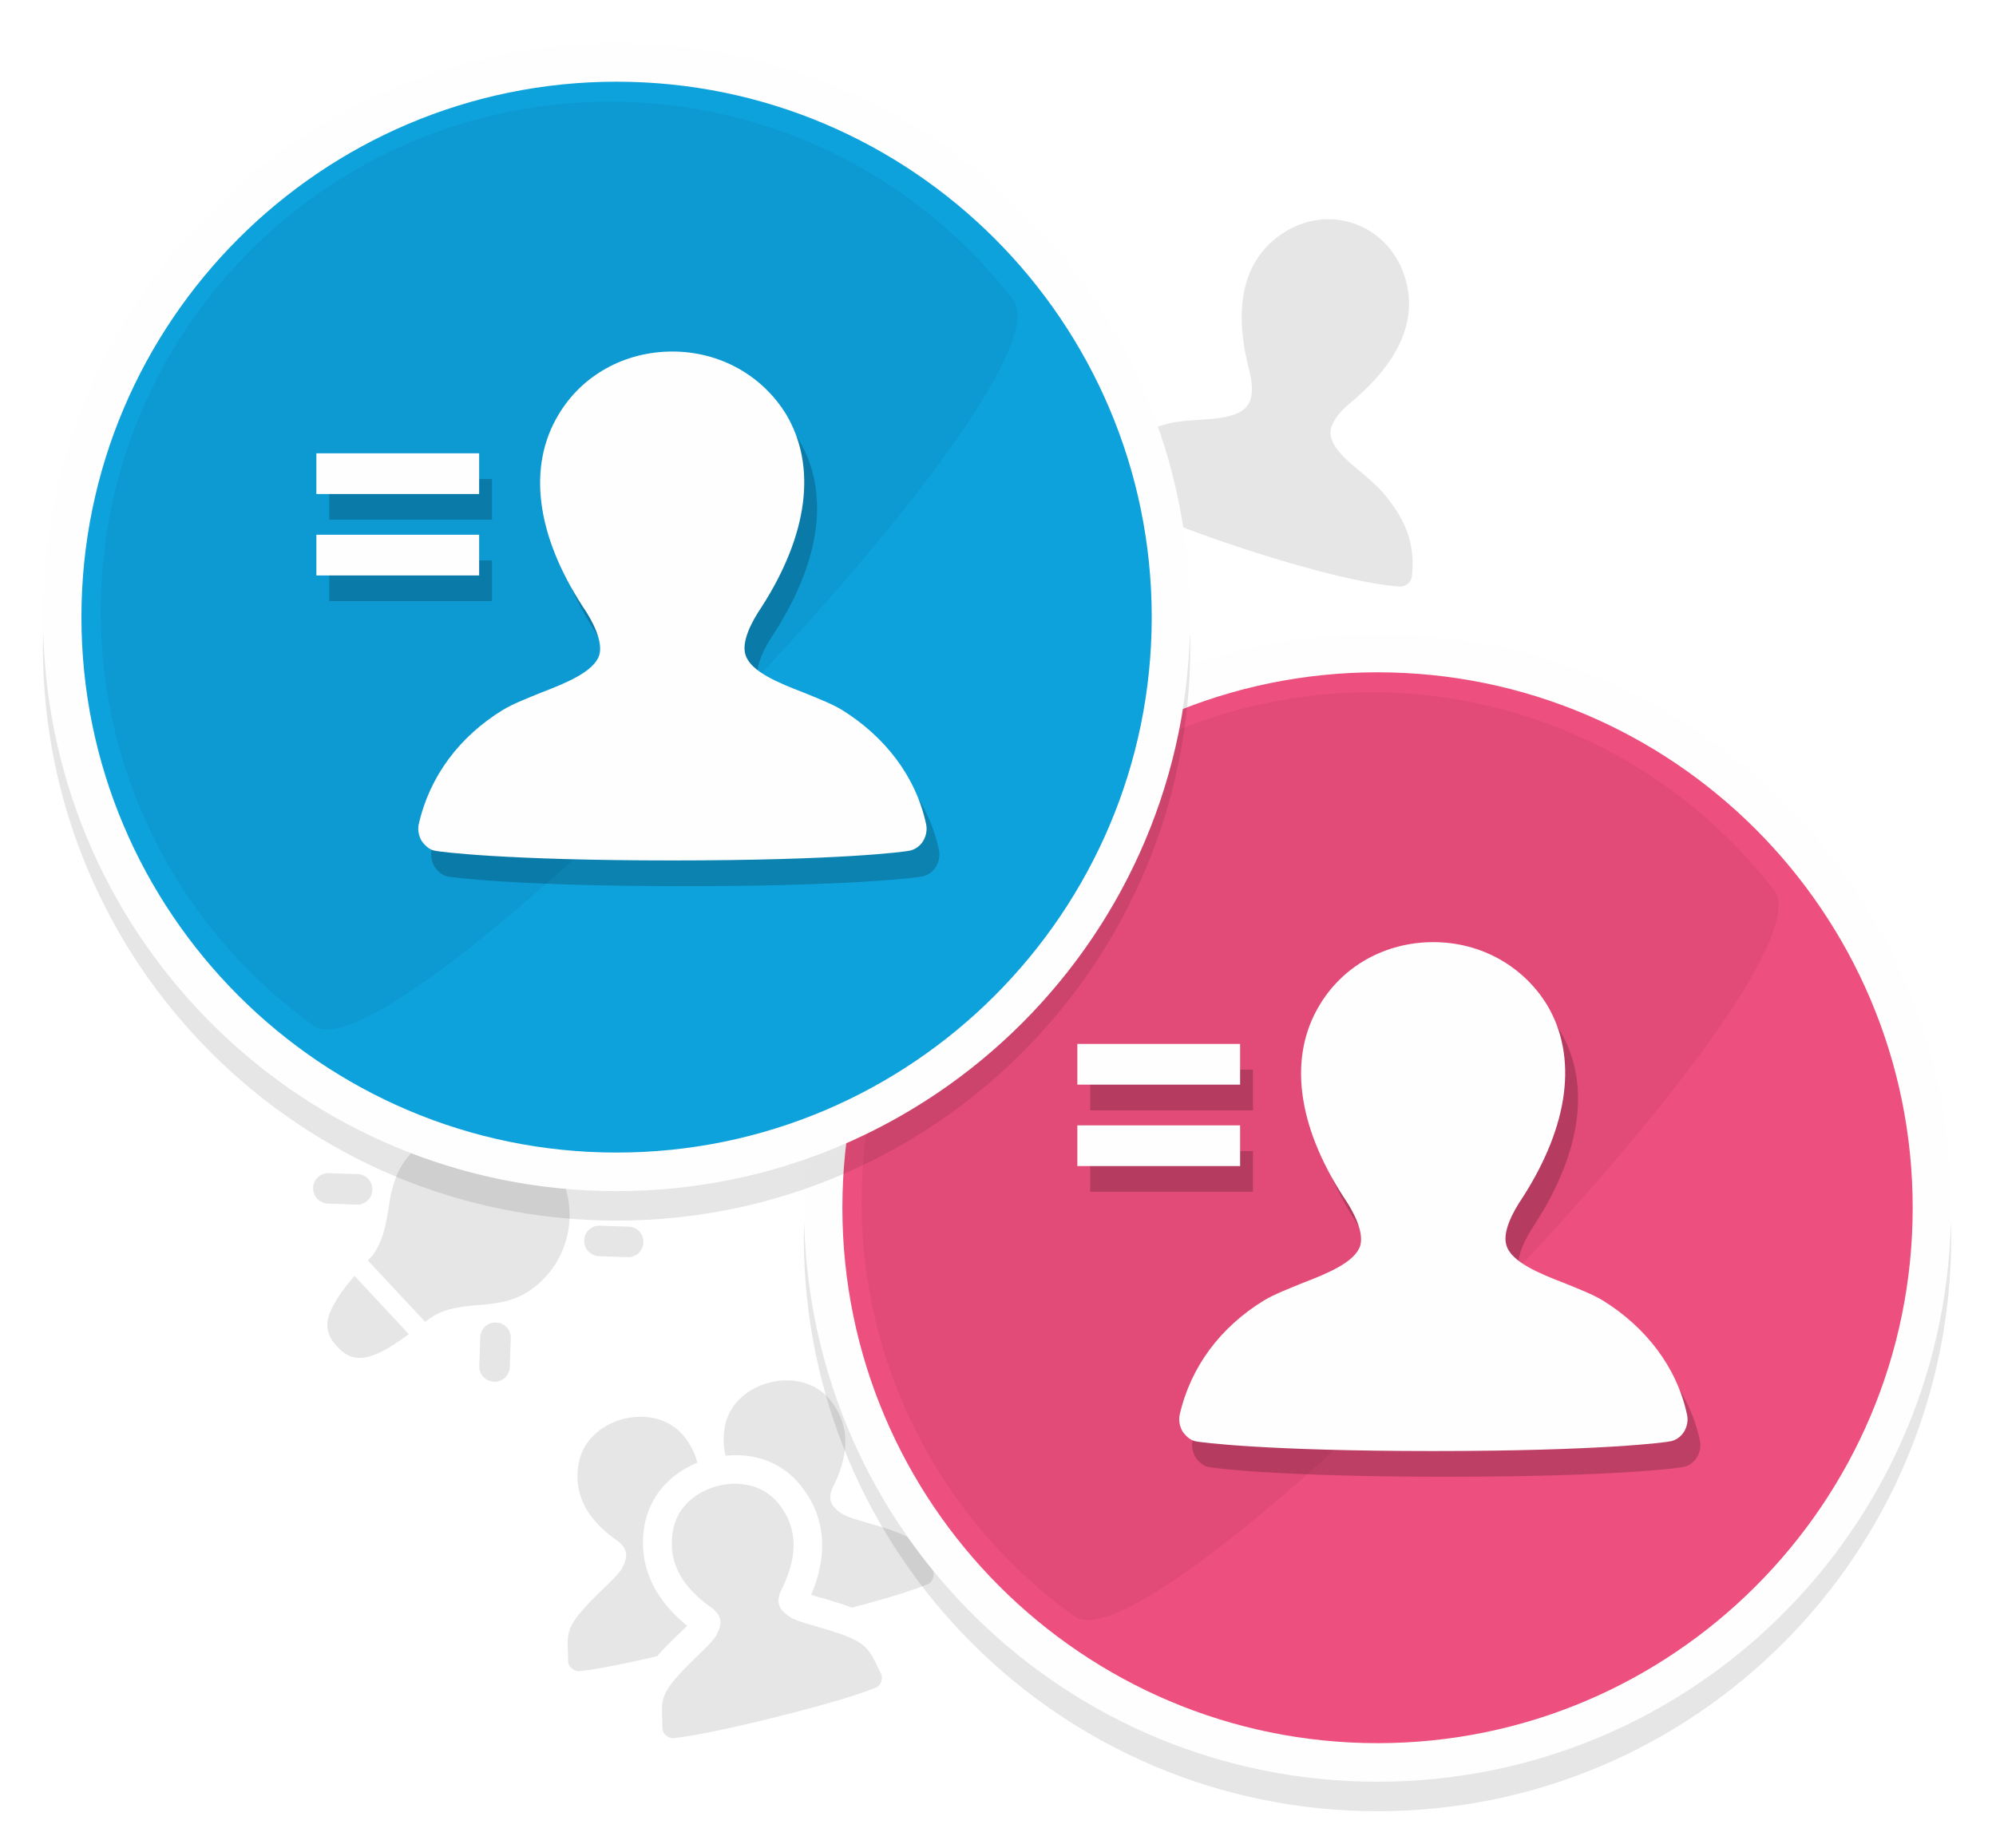 <svg width="472" height="437" viewBox="0 0 472 437" xmlns="http://www.w3.org/2000/svg"><title>chat</title><defs><filter x="-50%" y="-50%" width="200%" height="200%" filterUnits="objectBoundingBox" id="a"><feOffset in="SourceAlpha" result="shadowOffsetOuter1"/><feGaussianBlur stdDeviation="5" in="shadowOffsetOuter1" result="shadowBlurOuter1"/><feColorMatrix values="0 0 0 0 0 0 0 0 0 0 0 0 0 0 0 0 0 0 0.2 0" in="shadowBlurOuter1" result="shadowMatrixOuter1"/><feMerge><feMergeNode in="shadowMatrixOuter1"/><feMergeNode in="SourceGraphic"/></feMerge></filter><filter x="-50%" y="-50%" width="200%" height="200%" filterUnits="objectBoundingBox" id="b"><feOffset in="SourceAlpha" result="shadowOffsetOuter1"/><feGaussianBlur stdDeviation="5" in="shadowOffsetOuter1" result="shadowBlurOuter1"/><feColorMatrix values="0 0 0 0 0 0 0 0 0 0 0 0 0 0 0 0 0 0 0.2 0" in="shadowBlurOuter1" result="shadowMatrixOuter1"/><feMerge><feMergeNode in="shadowMatrixOuter1"/><feMergeNode in="SourceGraphic"/></feMerge></filter></defs><g fill="none" fill-rule="evenodd"><g opacity=".1" fill="#000"><path d="M220.53 371.262c-2.448-4.836-2.694-6.59-8.314-8.82-5.08-1.982-11.083-3.065-13.263-4.528-1.731-1.193-3.664-2.813-1.953-6.297 4.413-8.744 3.45-15.288-.594-20.394-3.887-4.86-9.935-5.358-14.343-4.26-4.407 1.1-9.514 4.38-10.664 10.495-.384 2.293-.385 4.586.175 6.835 5.96-.625 12.951.975 17.826 7.117 4.022 5.017 7.66 13.473 2.413 25.77.944.337 2.18.698 3.192.923 1.978.654 4.226 1.24 6.452 2.118 13.808-3.634 17.564-5.43 17.834-5.498.697-.269 1.125-.853 1.35-1.483.225-.63.226-1.394-.111-1.978zm-60.428 15.543l.09-.022c.765-.764 1.62-1.55 2.295-2.292-10.405-8.394-11.186-17.658-10.058-23.863 1.511-7.734 6.933-12.43 12.489-14.675-.561-2.249-1.64-4.273-3.055-6.118-3.886-4.86-9.935-5.358-14.342-4.259-4.408 1.1-9.514 4.379-10.665 10.494-1.173 6.408 1.049 12.637 9.05 18.286 3.146 2.273 2.2 4.611 1.233 6.477-1.239 2.315-6.12 6.112-9.586 10.225-4.005 4.629-3.309 6.27-3.2 11.69-.023.674.247 1.372.831 1.8.494.45 1.146.764 1.888.675.18-.045 4.43-.245 18.328-3.519 1.553-1.82 3.262-3.393 4.702-4.899zm23.35 19.308c18.531-4.62 23.322-6.866 23.592-6.933.697-.27 1.124-.854 1.35-1.484.225-.63.225-1.394-.112-1.978-2.447-4.836-2.694-6.59-8.313-8.82-5.08-1.982-11.084-3.065-13.264-4.528-1.73-1.193-3.663-2.813-1.952-6.297 4.413-8.744 3.45-15.288-.594-20.394-3.887-4.86-9.935-5.358-14.343-4.259-4.408 1.099-9.514 4.379-10.665 10.494-1.173 6.407 1.05 12.637 9.05 18.286 3.147 2.273 2.2 4.61 1.233 6.476-1.238 2.316-6.12 6.113-9.585 10.225-4.006 4.63-3.31 6.271-3.2 11.69-.023.675.246 1.372.83 1.8.495.45 1.146.765 1.889.676.27-.068 5.464-.312 24.084-4.954zM139.118 295.944a3.704 3.704 0 0 0 2.507 1.149l6.784.237a3.576 3.576 0 0 0 3.73-3.478 3.576 3.576 0 0 0-3.478-3.73l-6.784-.237a3.576 3.576 0 0 0-3.73 3.478 3.704 3.704 0 0 0 .97 2.581zm-32.736-35.105a3.704 3.704 0 0 0 2.507 1.149 3.576 3.576 0 0 0 3.73-3.478l.237-6.784a3.576 3.576 0 0 0-3.479-3.73 3.576 3.576 0 0 0-3.73 3.478l-.236 6.784a3.704 3.704 0 0 0 .97 2.581zm-5.842 51.8c.71-.559 1.144-.862 1.144-.862 3.152-2.119 6.358-2.75 12.317-3.178 5.907-.484 9.877-1.725 13.826-5.408 8.557-7.98 9.353-21.642 1.066-30.528-8.286-8.886-21.971-9.046-30.528-1.066-3.95 3.682-5.465 7.556-6.359 13.415-.894 5.86-1.748 9.014-4.03 12.065 0 0-.384.358-.99 1.027l13.554 14.535zm13.767 13.004a3.704 3.704 0 0 0 2.507 1.15 3.576 3.576 0 0 0 3.73-3.479l.237-6.784a3.576 3.576 0 0 0-3.478-3.73 3.576 3.576 0 0 0-3.73 3.478l-.237 6.784a3.704 3.704 0 0 0 .971 2.581zm-39.283-42.126a3.704 3.704 0 0 0 2.507 1.15l6.784.236a3.576 3.576 0 0 0 3.73-3.478 3.576 3.576 0 0 0-3.478-3.73l-6.784-.237a3.576 3.576 0 0 0-3.73 3.478 3.704 3.704 0 0 0 .971 2.581zm4.722 34.976c3.325 3.566 6.363 3.194 10.735 1.065 1.675-.844 4.066-2.458 6.19-4.03l-12.838-13.767c-1.715 2.01-3.493 4.283-4.4 5.949-2.48 4.159-3.012 7.218.313 10.783zM331.035 138.736c1.467.016 2.731-1.045 2.858-2.568.878-8.363-2.098-13.93-6.79-19.594-1.34-1.54-3.066-3.021-4.932-4.64-3.564-2.905-7.546-6.223-7.545-9.627.067-2.186 1.791-4.662 5.174-7.427 10.53-8.907 14.915-18.155 12.936-27.354-1.549-7.128-6.294-12.626-12.869-14.762-6.49-2.109-13.645-.477-19.087 4.379-7.008 6.279-8.897 16.338-5.53 29.76 1.112 4.225 1.052 7.242-.263 9.023-2 2.754-7.17 3.098-11.68 3.381-2.543.186-4.894.342-6.8.827-7.125 1.825-12.804 4.58-17.01 11.861-.793 1.307-.393 2.909.803 3.757.306.192 8.594 5.83 34.475 14.238 12.899 4.191 21.853 6.365 27.645 7.51 5.792 1.146 8.449 1.182 8.615 1.236z"/></g><g filter="url(#a)" transform="translate(190 149)"><path d="M135.75 267.837c-72.295 0-131.108-58.854-131.108-131.198C4.642 64.3 63.455 5.445 135.749 5.445c72.292 0 131.105 58.853 131.105 131.194 0 72.344-58.813 131.198-131.105 131.198" fill="#ED4F7E"/><path d="M135.75.881C60.821.881.082 61.663.082 136.641.083 211.618 60.822 272.4 135.75 272.4c74.926 0 135.666-60.782 135.666-135.76C271.415 61.664 210.675.882 135.75.882m0 9.125c69.78 0 126.548 56.807 126.548 126.635 0 69.826-56.768 126.635-126.548 126.635S9.201 206.466 9.201 136.64c0-69.828 56.769-126.635 126.548-126.635" fill="#FEFEFE"/><path d="M64.103 233.306c-30.483-21.874-50.342-57.632-50.342-98.033 0-66.577 53.934-120.548 120.465-120.548 38.74 0 73.21 18.298 95.247 46.73 15.809 20.397-145.618 186.024-165.37 171.851" fill-opacity=".05" fill="#000"/><path d="M135.75 272.4C61.99 272.4 2.024 213.487.17 140.126c-.029 1.16-.088 2.317-.088 3.485 0 74.978 60.74 135.76 135.666 135.76 74.926 0 135.666-60.782 135.666-135.76 0-1.168-.059-2.324-.09-3.485-1.853 73.36-61.818 132.272-135.576 132.272" fill-opacity=".1" fill="#000"/><path d="M151.996 200.269c-40.145 0-55.329-2.106-55.931-2.258-1.355-.148-2.405-1.05-3.307-2.257-.751-1.202-1.053-2.708-.751-4.062 2.556-11.281 9.623-20.76 19.995-27.082 2.556-1.503 5.714-2.708 9.02-4.062 5.865-2.255 12.481-4.963 13.682-8.875.903-3.16-1.505-7.972-3.91-11.435-11.125-17.148-13.078-33.249-5.712-45.435 5.563-9.325 15.636-14.894 26.914-14.894 11.125 0 21.198 5.569 26.911 14.894 7.215 12.186 5.261 28.287-5.865 45.587-2.253 3.311-4.81 8.124-3.758 11.283 1.202 3.912 7.818 6.62 13.683 8.875 3.307 1.354 6.464 2.56 9.02 4.062 10.224 6.322 17.59 15.8 19.995 27.082.304 1.354 0 2.86-.75 4.062-.752 1.207-2.105 2.109-3.458 2.257-.603.152-15.637 2.258-55.778 2.258zm-84.195-67.4h38.489v-9.63H67.8v9.63zm-.002-19.26h38.49v-9.629h-38.49v9.63z" fill-opacity=".2" fill="#010202"/><path d="M148.957 194.186c-40.145 0-55.33-2.105-55.931-2.257-1.355-.149-2.405-1.05-3.308-2.258-.75-1.202-1.052-2.708-.75-4.062 2.556-11.281 9.622-20.76 19.994-27.082 2.557-1.502 5.715-2.708 9.02-4.062 5.866-2.254 12.482-4.963 13.683-8.875.903-3.159-1.505-7.971-3.91-11.434-11.125-17.149-13.078-33.25-5.713-45.435 5.564-9.326 15.637-14.895 26.915-14.895 11.124 0 21.198 5.569 26.91 14.895 7.216 12.185 5.264 28.286-5.864 45.587-2.253 3.31-4.81 8.123-3.758 11.282 1.203 3.912 7.817 6.62 13.683 8.875 3.307 1.354 6.464 2.56 9.02 4.062 10.223 6.322 17.59 15.801 19.995 27.082.303 1.354 0 2.86-.751 4.062-.751 1.207-2.104 2.11-3.457 2.258-.603.152-15.637 2.257-55.778 2.257zm-84.196-67.4h38.49v-9.63H64.76v9.63zm-.001-19.26h38.49v-9.629H64.76v9.63z" fill="#FEFEFE"/></g><g filter="url(#b)" transform="translate(10 10)"><path d="M135.804 267.153c-72.295 0-131.108-58.854-131.108-131.198C4.696 63.615 63.509 4.76 135.804 4.76c72.29 0 131.104 58.855 131.104 131.196 0 72.344-58.813 131.198-131.104 131.198" fill="#0EA2DC"/><path d="M135.804.197C60.876.197.138 60.98.138 135.957c0 74.977 60.738 135.759 135.666 135.759 74.925 0 135.666-60.782 135.666-135.76C271.47 60.98 210.73.198 135.804.198m0 9.124c69.78 0 126.548 56.808 126.548 126.636 0 69.826-56.769 126.635-126.548 126.635-69.78 0-126.548-56.81-126.548-126.635C9.256 66.129 66.024 9.32 135.804 9.32" fill="#FEFEFE"/><path d="M64.158 232.622c-30.484-21.874-50.343-57.632-50.343-98.031 0-66.58 53.934-120.55 120.466-120.55 38.74 0 73.21 18.299 95.246 46.73 15.81 20.397-145.617 186.024-165.37 171.851" fill-opacity=".05" fill="#000"/><path d="M135.804 271.715c-73.758 0-133.725-58.911-135.578-132.272-.03 1.162-.088 2.316-.088 3.485 0 74.977 60.74 135.76 135.666 135.76 74.925 0 135.666-60.783 135.666-135.76 0-1.169-.06-2.323-.09-3.485-1.853 73.36-61.818 132.272-135.576 132.272" fill-opacity=".1" fill="#000"/><path d="M152.05 199.585c-40.144 0-55.328-2.106-55.93-2.258-1.355-.148-2.405-1.05-3.308-2.257-.75-1.202-1.053-2.708-.75-4.063 2.556-11.28 9.622-20.76 19.994-27.081 2.556-1.503 5.715-2.708 9.02-4.063 5.866-2.254 12.482-4.962 13.683-8.874.903-3.16-1.505-7.972-3.91-11.435-11.126-17.148-13.078-33.25-5.713-45.435 5.563-9.326 15.637-14.894 26.915-14.894 11.124 0 21.197 5.568 26.91 14.894 7.216 12.186 5.263 28.287-5.864 45.587-2.253 3.311-4.811 8.124-3.758 11.283 1.203 3.912 7.817 6.62 13.682 8.874 3.307 1.355 6.464 2.56 9.02 4.063 10.224 6.321 17.591 15.8 19.996 27.081.303 1.355 0 2.86-.751 4.063-.751 1.207-2.104 2.109-3.458 2.257-.602.152-15.636 2.258-55.777 2.258zm-84.195-67.4h38.49v-9.63h-38.49v9.63zm-.002-19.26h38.49v-9.629h-38.49v9.63z" fill-opacity=".2" fill="#010202"/><path d="M149.011 193.502c-40.144 0-55.329-2.105-55.93-2.257-1.356-.149-2.405-1.05-3.308-2.258-.75-1.202-1.053-2.708-.75-4.062 2.555-11.281 9.622-20.76 19.994-27.082 2.556-1.502 5.715-2.708 9.02-4.062 5.865-2.254 12.481-4.963 13.683-8.875.902-3.159-1.505-7.971-3.91-11.434-11.126-17.148-13.078-33.25-5.713-45.435 5.563-9.326 15.636-14.895 26.914-14.895 11.125 0 21.198 5.569 26.911 14.895 7.215 12.185 5.262 28.287-5.865 45.587-2.252 3.31-4.81 8.123-3.757 11.282 1.201 3.912 7.817 6.62 13.682 8.875 3.307 1.354 6.464 2.56 9.02 4.062 10.224 6.322 17.59 15.801 19.995 27.082.304 1.354 0 2.86-.75 4.062-.752 1.207-2.105 2.11-3.458 2.258-.602.152-15.636 2.257-55.778 2.257zm-84.195-67.4h38.49v-9.63h-38.49v9.63zm-.002-19.26h38.49v-9.629h-38.49v9.63z" fill="#FEFEFE"/></g></g></svg>